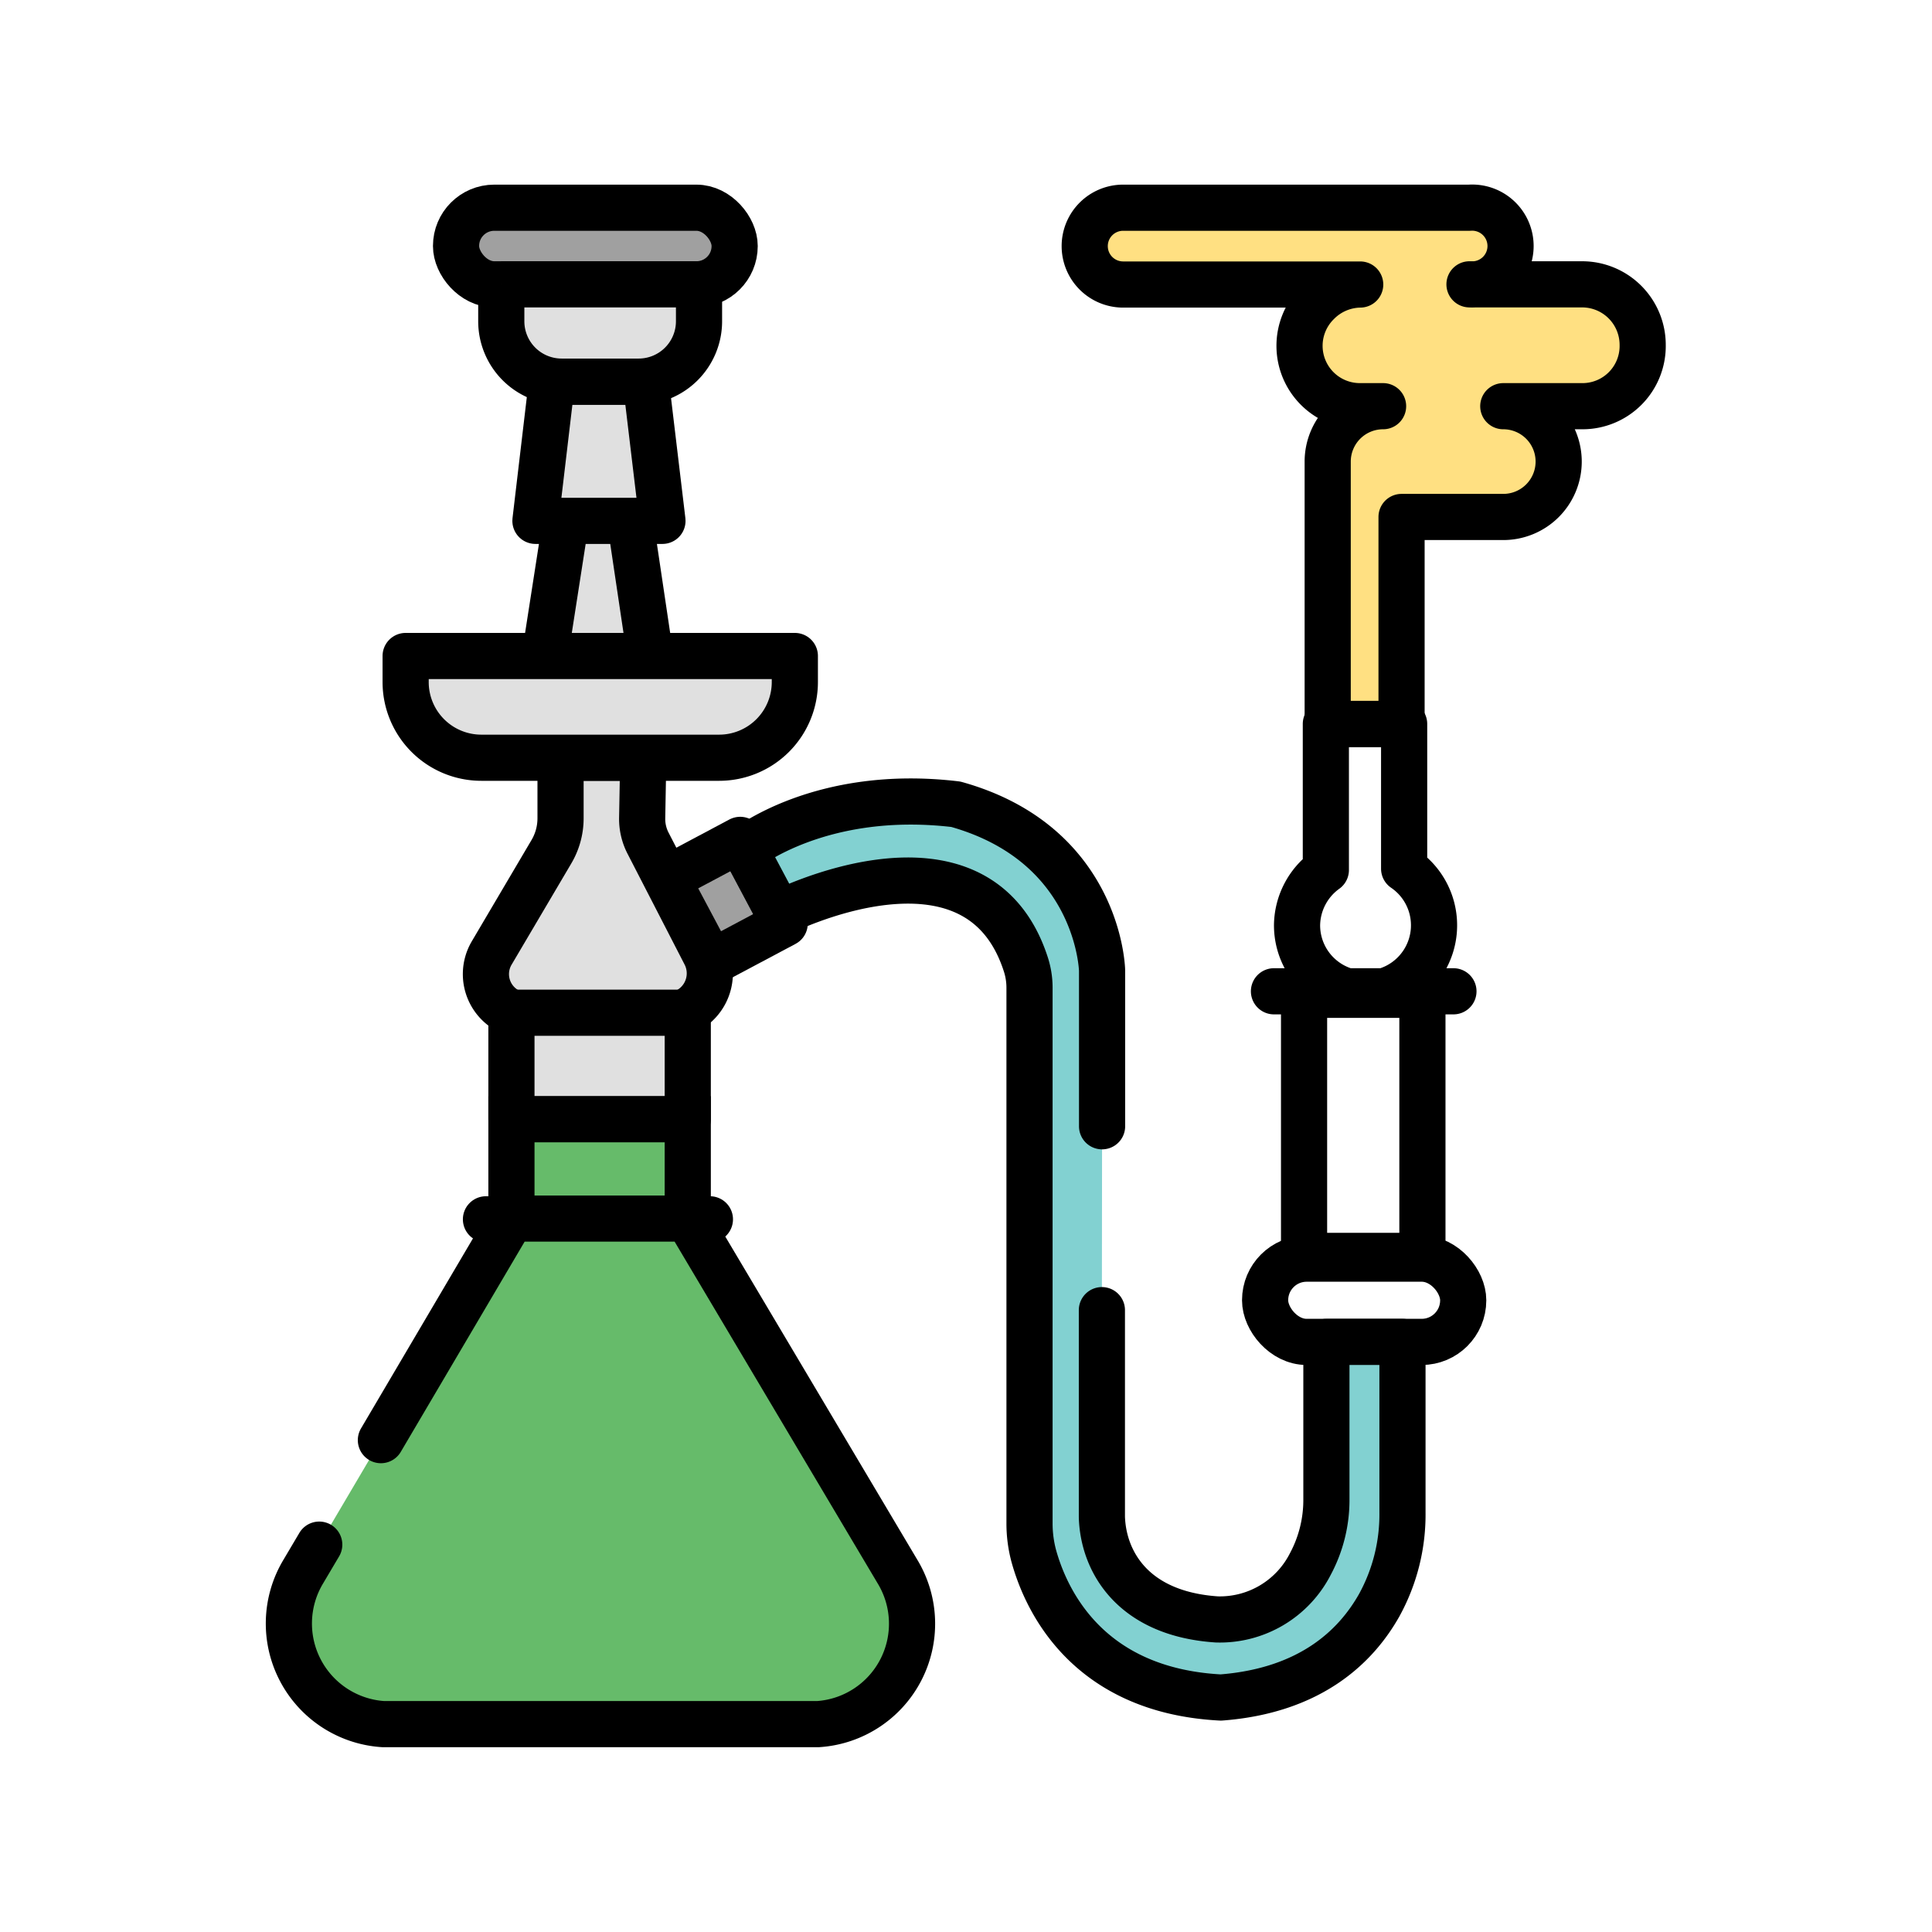 <svg xmlns="http://www.w3.org/2000/svg" viewBox="-10 -10 95.8 104.64" width="60" height="60"><defs><style>.cls-3,.cls-5,.cls-9{stroke:#000;stroke-width:2.5px}.cls-5{stroke-miterlimit:10}.cls-3{fill:#e0e0e0}.cls-3,.cls-5,.cls-9{stroke-linecap:round}.cls-3,.cls-9{stroke-linejoin:round}.cls-5,.cls-9{fill:none}.cls-8{fill:#ffe082}</style></defs><g id="hookah-Layer_2" data-name="Layer 2"><g id="hookah-Layer_1-2" data-name="Layer 1"><rect x="10.28" y="1.25" width="15.09" height="4.15" rx="2.07" stroke-miterlimit="10" stroke="#000" stroke-width="2.5" fill="#a0a0a0"/><path d="M12.72 5.4h10.72v2a3.27 3.27 0 01-3.27 3.27H16a3.27 3.27 0 01-3.27-3.27v-2h-.01z" fill="#e0e0e0" stroke-miterlimit="10" stroke="#000" stroke-width="2.5"/><path class="cls-3" d="M15.47 10.68h5.09l.9 7.53h-6.88l.89-7.53zm5.33 14.85h-5.71l1.14-7.32h3.48l1.09 7.32z"/><path class="cls-3" d="M7.55 25.53h21.08v1.41a4.1 4.1 0 01-4.1 4.1H11.65a4.1 4.1 0 01-4.1-4.1v-1.41zm12.87 5.52h-4.48v3.27a3.56 3.56 0 01-.5 1.82l-3.22 5.46a2.25 2.25 0 001.72 3.4h8a2.29 2.29 0 001.82-3.35l-3.09-6a2.87 2.87 0 01-.31-1.31z"/><path class="cls-3" d="M13.28 44.85h9.55v5.77h-9.55z"/><path fill="#66bb6a" stroke-miterlimit="10" stroke="#000" stroke-width="2.5" d="M13.28 50.62h9.55v5.42h-9.55z"/><path class="cls-5" d="M11.9 56.04h12.13"/><path d="M13.28 56h9.55l11.36 19.12a5.45 5.45 0 01-4.29 8.26H6.32A5.46 5.46 0 012 75.13z" fill="#66bb6a"/><path class="cls-5" d="M6.21 68l7.07-12h9.55l11.36 19.12a5.45 5.45 0 01-4.29 8.26H6.32A5.46 5.46 0 012 75.13l.87-1.47"/><path stroke-linejoin="round" stroke-linecap="round" stroke="#000" stroke-width="2.5" fill="#a0a0a0" d="M21.706 37.598l3.964-2.109 2.41 4.53-3.965 2.108z"/><rect class="cls-8" x="44.33" y="1.25" width="22.92" height="4.15" rx="2.07"/><path class="cls-8" d="M74.55 8.68A3.26 3.26 0 0171.27 12H67a3 3 0 013 3 3 3 0 01-3 3h-5.51v11.21h-4V15a3 3 0 013-3h-1.24a3.27 3.27 0 01-2.32-5.59 3.31 3.31 0 012.32-1H46.4a2.08 2.08 0 01-2.07-2.08 2.08 2.08 0 012.07-2.08h18.77a2.08 2.08 0 110 4.15h6.1a3.28 3.28 0 013.28 3.28z"/><path class="cls-9" d="M74.55 8.68A3.26 3.26 0 0171.27 12H67a3 3 0 013 3 3 3 0 01-3 3h-5.51v11.21h-4V15a3 3 0 013-3h-1.24a3.27 3.27 0 01-2.32-5.59 3.31 3.31 0 012.32-1H46.4a2.08 2.08 0 01-2.07-2.08 2.08 2.08 0 012.07-2.08h18.77a2.08 2.08 0 110 4.15h6.1a3.28 3.28 0 013.28 3.28zm-18.34 35.2h6.41v14.14h-6.41z"/><path class="cls-9" d="M55.83 40.12a3.74 3.74 0 011.56-3v-7.91h4.24v7.84a3.71 3.71 0 11-5.8 3.07zm-1.25 3.57h9.72"/><rect class="cls-9" x="54.1" y="58.17" width="10.73" height="4.51" rx="2.25"/><path d="M45.27 51v-8.44s-.14-6.83-7.92-9C30 32.68 25.92 36 25.92 36l1.85 3.48S38.48 34 41.14 42.23a4.1 4.1 0 01.2 1.3v29a6.81 6.81 0 00.23 1.74c.63 2.28 2.82 7.29 10.13 7.67 4.87-.37 7.33-2.78 8.58-5a10.18 10.18 0 001.26-5v-9.26h-4.12v8.51a7.34 7.34 0 01-.87 3.52 5.5 5.5 0 01-5.07 3c-4.59-.31-6.15-3.18-6.22-5.55v-11.2" fill="#82d1d1" stroke-linejoin="round" stroke-linecap="round" stroke="#000" stroke-width="2.5"/></g></g></svg>